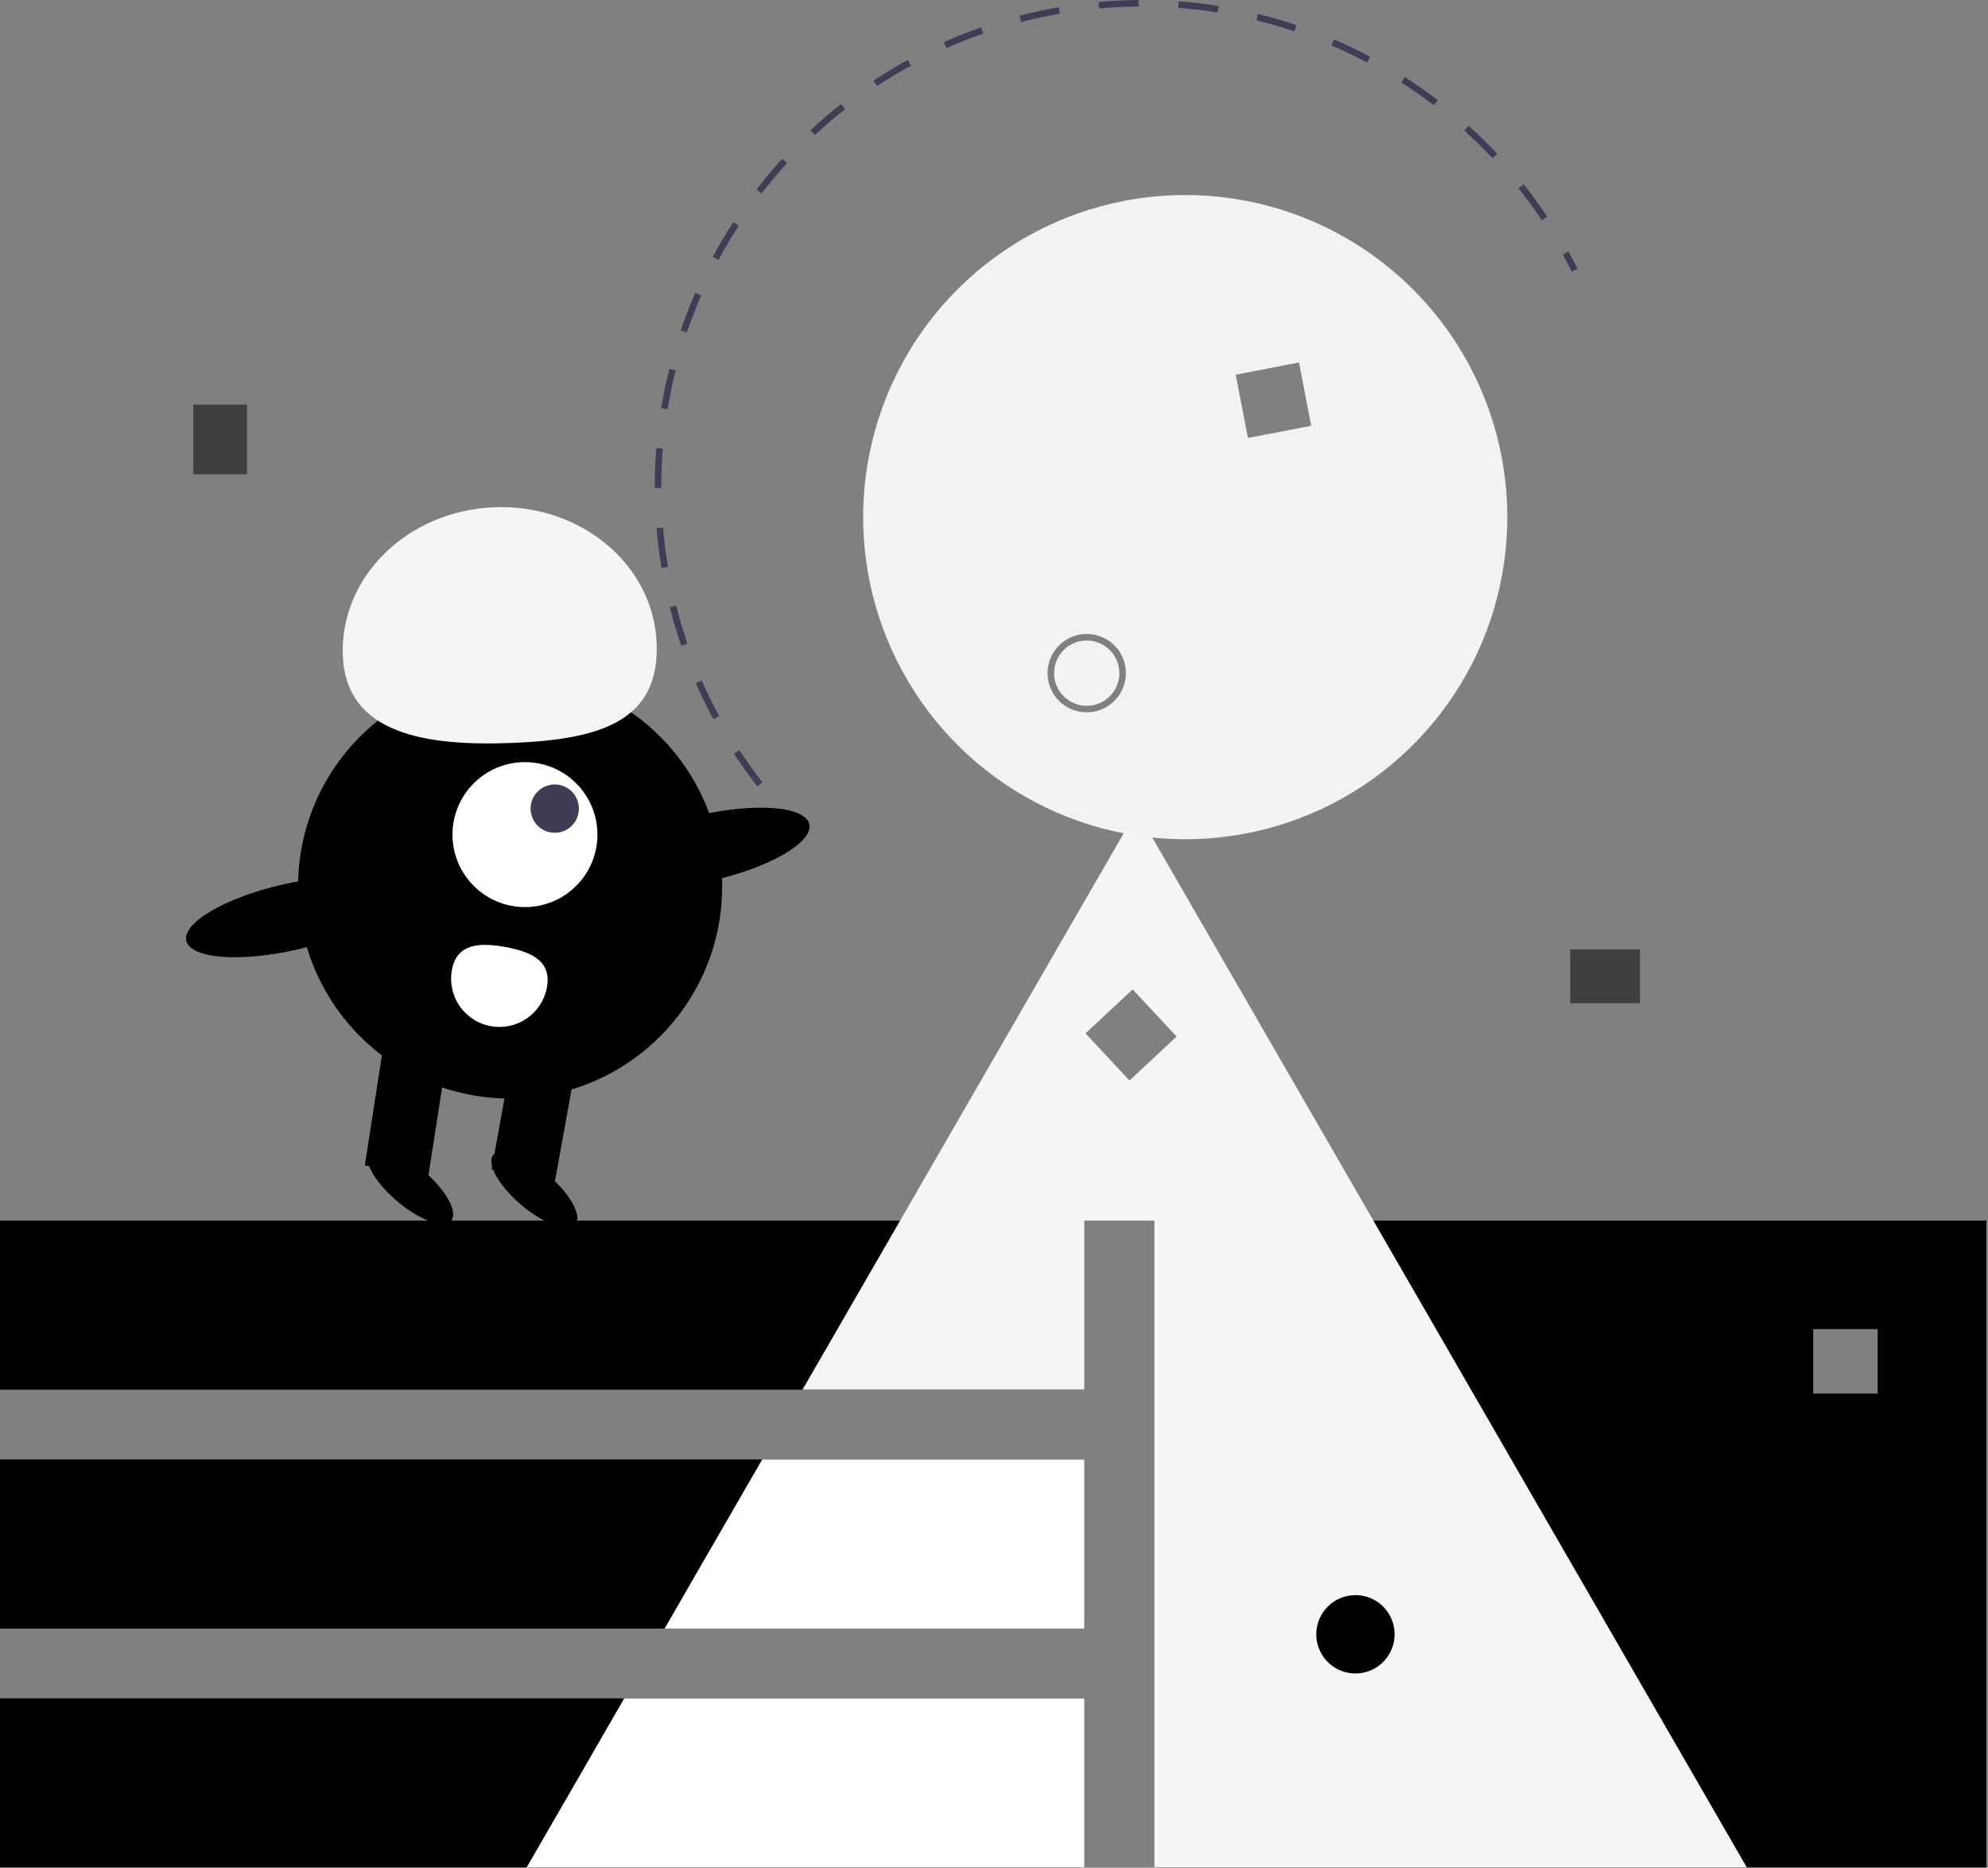 <svg width="809" height="760" viewBox="0 0 809 760" fill="none" xmlns="http://www.w3.org/2000/svg">
<rect x="0" y="0" width="809" height="760" fill="#808080" stroke="none"/>
<g clip-path="url(#clip0)">
<path d="M469.692 496.679V759.925H808.307V496.679H469.692ZM764.09 567.077H737.864V540.852H764.09V567.077Z" fill="black"/>
<path d="M441.292 496.679H0V565.494H441.292V496.679Z" fill="black"/>
<path d="M441.292 593.894H0V662.709H441.292V593.894Z" fill="black"/>
<path d="M441.292 691.109H0V759.925H441.292V691.109Z" fill="black"/>
<path d="M100.492 164.617H78.646V193.017H100.492V164.617Z" fill="#3F3F3F"/>
<path d="M667.399 408.202V386.355H638.999V408.202H667.399Z" fill="#3F3F3F"/>
<path d="M310.172 593.894H441.292V662.709H270.444L310.172 593.894Z" fill="white"/>
<path d="M254.038 691.109H441.292V759.925H214.311L254.038 691.109Z" fill="white"/>
<path d="M324.274 338.242C322.394 336.357 320.527 334.409 318.726 332.454L320.68 330.653C322.458 332.584 324.3 334.506 326.155 336.365L324.274 338.242Z" fill="#3F3D56"/>
<path d="M308.166 319.986C304.831 315.703 301.637 311.231 298.672 306.692L300.896 305.238C303.822 309.716 306.973 314.129 310.262 318.354L308.166 319.986ZM290.314 292.656C287.735 287.886 285.324 282.946 283.148 277.977L285.582 276.911C287.729 281.814 290.107 286.686 292.651 291.392L290.314 292.656ZM277.224 262.755C275.47 257.632 273.906 252.365 272.573 247.099L275.149 246.447C276.463 251.643 278.007 256.84 279.737 261.894L277.224 262.755ZM271.832 230.673L269.213 231.115C268.311 225.758 267.62 220.307 267.16 214.916L269.807 214.69C270.261 220.01 270.943 225.388 271.832 230.673V230.673ZM269.099 198.595L266.442 198.602C266.428 193.178 266.641 187.688 267.075 182.284L269.724 182.496C269.295 187.828 269.085 193.245 269.099 198.595V198.595ZM271.681 166.504L269.059 166.072C269.941 160.719 271.06 155.335 272.383 150.07L274.96 150.718C273.654 155.912 272.551 161.223 271.681 166.504V166.504ZM627.435 89.61C624.464 85.166 621.267 80.789 617.932 76.598L620.011 74.944C623.391 79.192 626.632 83.629 629.643 88.133L627.435 89.61ZM279.534 135.259L277.019 134.401C278.771 129.27 280.76 124.146 282.931 119.169L285.366 120.232C283.224 125.142 281.262 130.197 279.534 135.259V135.259ZM607.387 64.414C603.722 60.517 599.849 56.724 595.875 53.139L597.655 51.166C601.683 54.8 605.608 58.645 609.322 62.594L607.387 64.414ZM292.413 105.736L290.072 104.477C292.642 99.699 295.441 94.97 298.393 90.42L300.622 91.866C297.71 96.355 294.948 101.021 292.413 105.736ZM583.477 42.846C579.222 39.597 574.781 36.487 570.276 33.599L571.71 31.363C576.275 34.289 580.776 37.441 585.089 40.733L583.477 42.846ZM309.938 78.716L307.835 77.093C311.148 72.8 314.681 68.591 318.335 64.584L320.298 66.374C316.692 70.328 313.207 74.48 309.938 78.716L309.938 78.716ZM556.363 25.465C551.635 22.955 546.745 20.611 541.829 18.498L542.878 16.056C547.861 18.198 552.817 20.574 557.609 23.118L556.363 25.465ZM331.632 54.925L329.823 52.98C333.796 49.285 337.968 45.712 342.225 42.362L343.868 44.45C339.668 47.755 335.552 51.279 331.632 54.925ZM526.773 12.748C521.691 11.044 516.482 9.534 511.292 8.259L511.926 5.678C517.187 6.971 522.466 8.502 527.617 10.228L526.773 12.748ZM356.924 35.022L355.459 32.806C359.982 29.817 364.685 26.981 369.436 24.379L370.712 26.709C366.025 29.276 361.386 32.073 356.924 35.022ZM495.493 5.065C490.21 4.224 484.824 3.594 479.484 3.194L479.684 0.545C485.095 0.95 490.555 1.588 495.911 2.441L495.493 5.065ZM385.151 19.563L384.073 17.135C389.023 14.936 394.132 12.915 399.259 11.128L400.133 13.637C395.075 15.4 390.035 17.394 385.151 19.563ZM463.376 2.657C458.036 2.7 452.621 2.967 447.282 3.453L447.042 0.806C452.453 0.315 457.942 0.043 463.354 0L463.376 2.657ZM415.552 8.966L414.886 6.394C420.128 5.036 425.515 3.875 430.85 2.947L431.306 5.565C426.037 6.48 420.725 7.627 415.552 8.966Z" fill="#3F3D56"/>
<path d="M639.617 110.545C638.44 108.197 637.198 105.841 635.926 103.542L638.251 102.255C639.54 104.586 640.799 106.974 641.991 109.355L639.617 110.545Z" fill="#3F3D56"/>
<path d="M710.873 759.925L586.733 544.915L558.879 496.679L494.564 385.263L462.592 329.894L430.62 385.263L366.305 496.679L338.451 544.915L326.567 565.494H441.292V496.679H469.692V759.925H710.873ZM551.585 649.088C554.738 649.088 557.82 650.023 560.441 651.774C563.063 653.526 565.106 656.016 566.313 658.929C567.52 661.842 567.835 665.047 567.22 668.139C566.605 671.232 565.087 674.072 562.857 676.302C560.628 678.531 557.787 680.05 554.695 680.665C551.602 681.28 548.397 680.964 545.484 679.758C542.571 678.551 540.081 676.508 538.329 673.886C536.578 671.264 535.643 668.182 535.643 665.029C535.648 660.803 537.329 656.751 540.317 653.762C543.306 650.773 547.358 649.092 551.585 649.088ZM459.631 439.679L441.743 420.5L460.921 402.612L478.809 421.791L459.631 439.679Z" fill="#F5F5F5"/>
<path d="M442.237 287.205C449.574 287.205 455.522 281.257 455.522 273.92C455.522 266.583 449.574 260.635 442.237 260.635C434.9 260.635 428.952 266.583 428.952 273.92C428.952 281.257 434.9 287.205 442.237 287.205Z" fill="#F2F2F2"/>
<path d="M457.528 81.73C432.071 86.634 408.641 98.977 390.199 117.197C371.757 135.417 359.132 158.697 353.921 184.092C348.709 209.487 351.146 235.858 360.921 259.869C370.697 283.879 387.374 304.452 408.842 318.985C430.31 333.518 455.605 341.359 481.529 341.515C507.453 341.672 532.842 334.138 554.484 319.866C576.126 305.593 593.05 285.224 603.115 261.333C613.181 237.442 615.936 211.103 611.032 185.647C607.776 168.744 601.223 152.649 591.747 138.279C582.27 123.909 570.056 111.546 555.802 101.897C541.548 92.247 525.532 85.5 508.671 82.04C491.809 78.579 474.43 78.474 457.528 81.73ZM445.252 289.574C442.156 290.17 438.953 289.835 436.047 288.611C433.142 287.387 430.664 285.329 428.928 282.696C427.193 280.064 426.276 276.976 426.295 273.824C426.314 270.671 427.268 267.594 429.036 264.983C430.803 262.372 433.305 260.344 436.225 259.155C439.146 257.966 442.353 257.67 445.441 258.304C448.53 258.937 451.361 260.473 453.577 262.716C455.793 264.959 457.294 267.808 457.891 270.904C458.686 275.056 457.801 279.353 455.432 282.853C453.063 286.353 449.402 288.77 445.252 289.574ZM533.581 173.257L507.829 178.218L502.868 152.465L528.62 147.505L533.581 173.257Z" fill="#F2F2F2"/>
<path d="M207.586 447.023C255.244 447.023 293.878 408.389 293.878 360.731C293.878 313.073 255.244 274.438 207.586 274.438C159.928 274.438 121.294 313.073 121.294 360.731C121.294 408.389 159.928 447.023 207.586 447.023Z" fill="black"/>
<path d="M174.258 478.9L148.461 474.23L156.828 420.366L182.624 425.036L174.258 478.9Z" fill="black"/>
<path d="M234.216 434.375L208.42 429.706L200.054 475.924L225.85 480.593L234.216 434.375Z" fill="black"/>
<path d="M234.121 498.187C237.045 494.734 231.952 485.614 222.745 477.817C213.538 470.019 203.703 466.497 200.779 469.95C197.855 473.402 202.949 482.522 212.156 490.32C221.363 498.117 231.197 501.639 234.121 498.187Z" fill="black"/>
<path d="M183.604 496.688C186.528 493.235 181.434 484.115 172.227 476.317C163.02 468.52 153.186 464.998 150.262 468.451C147.338 471.903 152.431 481.023 161.638 488.821C170.846 496.618 180.68 500.14 183.604 496.688Z" fill="black"/>
<path d="M213.627 369.115C229.915 369.115 243.12 355.911 243.12 339.623C243.12 323.335 229.915 310.131 213.627 310.131C197.339 310.131 184.135 323.335 184.135 339.623C184.135 355.911 197.339 369.115 213.627 369.115Z" fill="white"/>
<path d="M225.748 338.883C231.178 338.883 235.579 334.481 235.579 329.052C235.579 323.623 231.178 319.221 225.748 319.221C220.319 319.221 215.918 323.623 215.918 329.052C215.918 334.481 220.319 338.883 225.748 338.883Z" fill="#3F3D56"/>
<path d="M139.514 266.854C138.216 234.907 165.749 207.848 201.011 206.416C236.273 204.984 265.91 229.72 267.208 261.667C268.506 293.614 243.994 300.872 208.732 302.305C173.471 303.737 140.811 298.801 139.514 266.854Z" fill="#F5F5F5"/>
<path d="M290.291 358.212C313.518 352.888 330.992 342.661 329.321 335.37C327.649 328.078 307.465 326.483 284.239 331.807C261.012 337.131 243.538 347.358 245.21 354.65C246.881 361.941 267.065 363.536 290.291 358.212Z" fill="black"/>
<path d="M120.903 386.381C144.129 381.058 161.603 370.831 159.932 363.539C158.261 356.248 138.077 354.653 114.85 359.976C91.624 365.3 74.15 375.527 75.821 382.819C77.493 390.11 97.676 391.705 120.903 386.381Z" fill="black"/>
<path d="M183.886 394.738C183.426 397.278 183.471 399.885 184.018 402.408C184.566 404.931 185.605 407.322 187.076 409.444C190.048 413.729 194.6 416.658 199.731 417.587C204.862 418.516 210.152 417.368 214.437 414.397C218.722 411.426 221.651 406.874 222.58 401.742C224.514 391.057 216.253 387.276 205.568 385.342C194.883 383.408 185.82 384.053 183.886 394.738Z" fill="white"/>
</g>
<defs>
<clipPath id="clip0">
<rect width="808.307" height="759.925" fill="white"/>
</clipPath>
</defs>
</svg>
